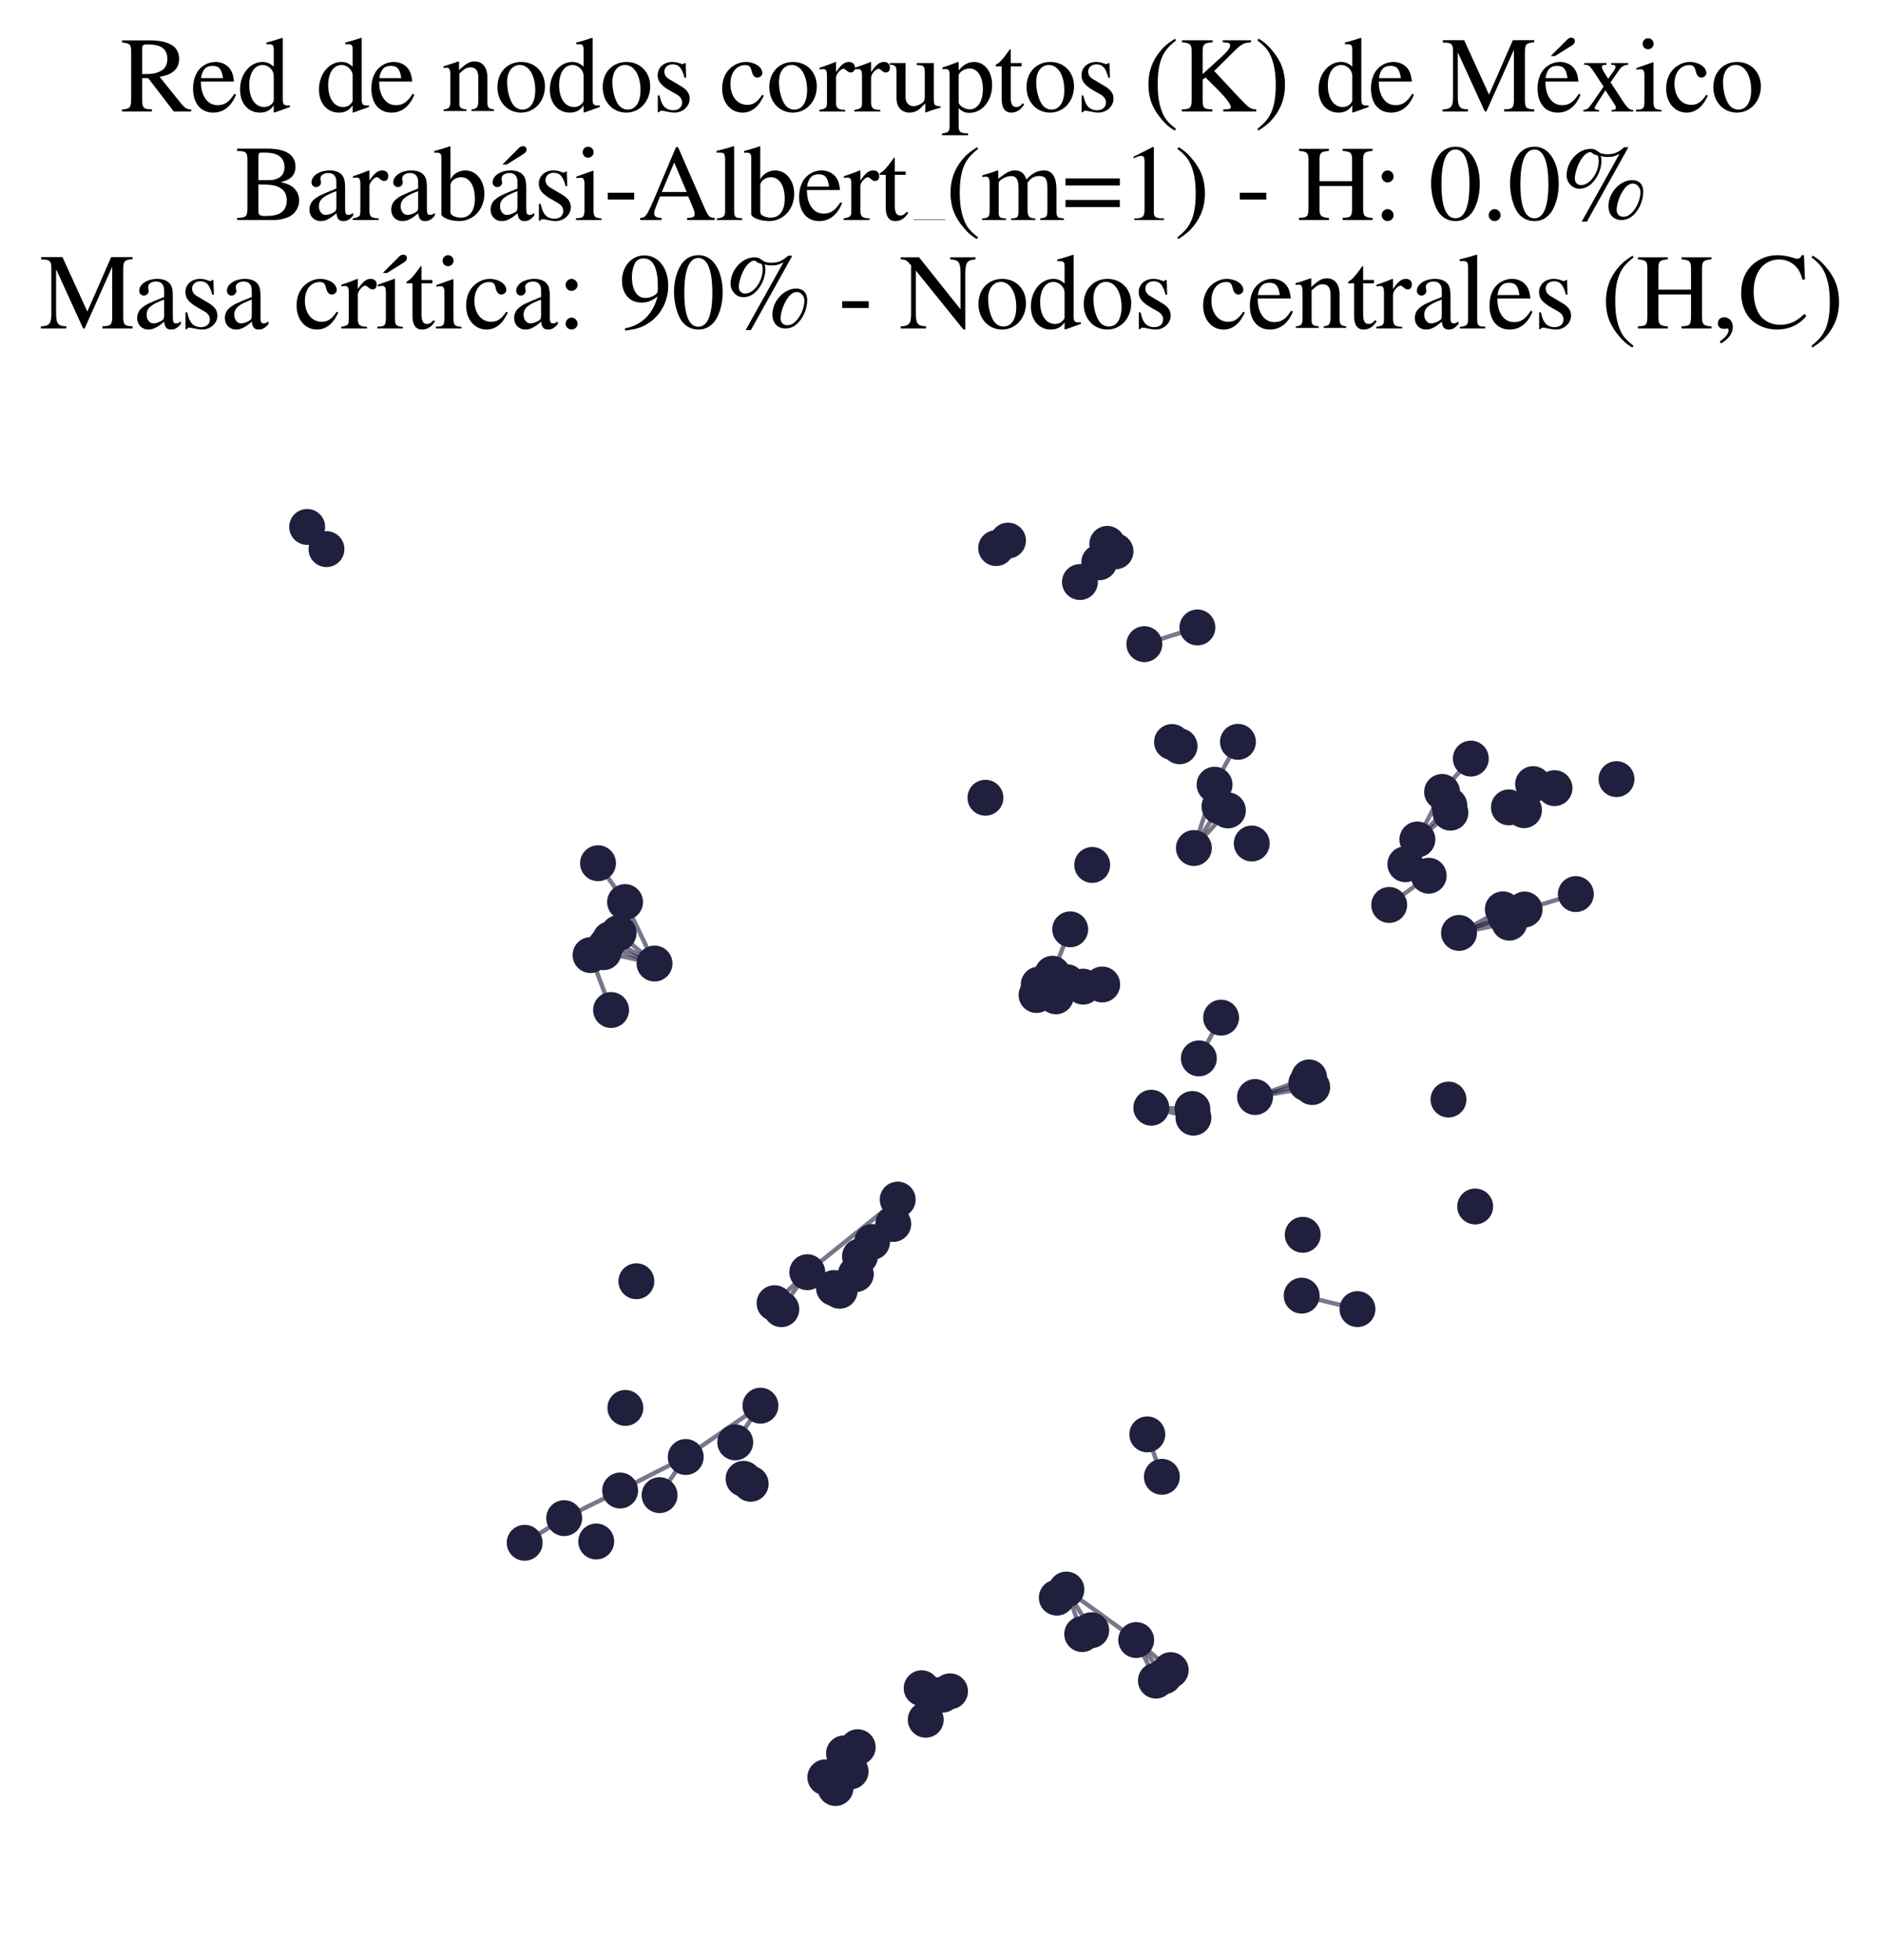 <?xml version="1.0" encoding="utf-8" standalone="no"?>
<!DOCTYPE svg PUBLIC "-//W3C//DTD SVG 1.1//EN"
  "http://www.w3.org/Graphics/SVG/1.1/DTD/svg11.dtd">
<svg xmlns:xlink="http://www.w3.org/1999/xlink" width="171.118pt" height="178.036pt" viewBox="0 0 171.118 178.036" xmlns="http://www.w3.org/2000/svg" version="1.1">
 <defs>
  <style type="text/css">*{stroke-linejoin: round; stroke-linecap: butt}</style>
 </defs>
 <g id="figure_1">
  <g id="patch_1">
   <path d="M 0 178.036 
L 171.118 178.036 
L 171.118 0 
L 0 0 
z
" style="fill: #ffffff"/>
  </g>
  <g id="axes_1">
   <g id="LineCollection_1">
    <path d="M 98.345 148.427 
L 96.909 144.382 
" clip-path="url(#p2269387024)" style="fill: none; stroke: #201f3d; stroke-opacity: 0.6; stroke-width: 0.4"/>
    <path d="M 83.757 153.346 
L 84.126 156.207 
" clip-path="url(#p2269387024)" style="fill: none; stroke: #201f3d; stroke-opacity: 0.6; stroke-width: 0.4"/>
    <path d="M 81.579 108.962 
L 78.151 114.118 
" clip-path="url(#p2269387024)" style="fill: none; stroke: #201f3d; stroke-opacity: 0.6; stroke-width: 0.4"/>
    <path d="M 81.579 108.962 
L 73.365 115.557 
" clip-path="url(#p2269387024)" style="fill: none; stroke: #201f3d; stroke-opacity: 0.6; stroke-width: 0.4"/>
    <path d="M 81.579 108.962 
L 79.248 112.814 
" clip-path="url(#p2269387024)" style="fill: none; stroke: #201f3d; stroke-opacity: 0.6; stroke-width: 0.4"/>
    <path d="M 81.579 108.962 
L 81.176 111.175 
" clip-path="url(#p2269387024)" style="fill: none; stroke: #201f3d; stroke-opacity: 0.6; stroke-width: 0.4"/>
    <path d="M 78.151 114.118 
L 76.304 117.244 
" clip-path="url(#p2269387024)" style="fill: none; stroke: #201f3d; stroke-opacity: 0.6; stroke-width: 0.4"/>
    <path d="M 78.151 114.118 
L 75.786 116.993 
" clip-path="url(#p2269387024)" style="fill: none; stroke: #201f3d; stroke-opacity: 0.6; stroke-width: 0.4"/>
    <path d="M 70.388 118.371 
L 73.365 115.557 
" clip-path="url(#p2269387024)" style="fill: none; stroke: #201f3d; stroke-opacity: 0.6; stroke-width: 0.4"/>
    <path d="M 132.588 84.741 
L 137.163 83.809 
" clip-path="url(#p2269387024)" style="fill: none; stroke: #201f3d; stroke-opacity: 0.6; stroke-width: 0.4"/>
    <path d="M 132.588 84.741 
L 136.8 83.224 
" clip-path="url(#p2269387024)" style="fill: none; stroke: #201f3d; stroke-opacity: 0.6; stroke-width: 0.4"/>
    <path d="M 132.588 84.741 
L 138.544 82.613 
" clip-path="url(#p2269387024)" style="fill: none; stroke: #201f3d; stroke-opacity: 0.6; stroke-width: 0.4"/>
    <path d="M 132.588 84.741 
L 136.57 82.597 
" clip-path="url(#p2269387024)" style="fill: none; stroke: #201f3d; stroke-opacity: 0.6; stroke-width: 0.4"/>
    <path d="M 98.141 52.868 
L 101.373 50.077 
" clip-path="url(#p2269387024)" style="fill: none; stroke: #201f3d; stroke-opacity: 0.6; stroke-width: 0.4"/>
    <path d="M 98.141 52.868 
L 100.627 49.403 
" clip-path="url(#p2269387024)" style="fill: none; stroke: #201f3d; stroke-opacity: 0.6; stroke-width: 0.4"/>
    <path d="M 73.365 115.557 
L 71.003 118.915 
" clip-path="url(#p2269387024)" style="fill: none; stroke: #201f3d; stroke-opacity: 0.6; stroke-width: 0.4"/>
    <path d="M 108.494 77.028 
L 110.374 71.275 
" clip-path="url(#p2269387024)" style="fill: none; stroke: #201f3d; stroke-opacity: 0.6; stroke-width: 0.4"/>
    <path d="M 108.494 77.028 
L 110.818 73.256 
" clip-path="url(#p2269387024)" style="fill: none; stroke: #201f3d; stroke-opacity: 0.6; stroke-width: 0.4"/>
    <path d="M 108.494 77.028 
L 111.586 73.613 
" clip-path="url(#p2269387024)" style="fill: none; stroke: #201f3d; stroke-opacity: 0.6; stroke-width: 0.4"/>
    <path d="M 99.167 148.079 
L 96.909 144.382 
" clip-path="url(#p2269387024)" style="fill: none; stroke: #201f3d; stroke-opacity: 0.6; stroke-width: 0.4"/>
    <path d="M 56.804 81.937 
L 59.48 87.52 
" clip-path="url(#p2269387024)" style="fill: none; stroke: #201f3d; stroke-opacity: 0.6; stroke-width: 0.4"/>
    <path d="M 56.804 81.937 
L 54.346 78.41 
" clip-path="url(#p2269387024)" style="fill: none; stroke: #201f3d; stroke-opacity: 0.6; stroke-width: 0.4"/>
    <path d="M 106.388 151.702 
L 103.252 148.967 
" clip-path="url(#p2269387024)" style="fill: none; stroke: #201f3d; stroke-opacity: 0.6; stroke-width: 0.4"/>
    <path d="M 55.458 85.309 
L 59.48 87.52 
" clip-path="url(#p2269387024)" style="fill: none; stroke: #201f3d; stroke-opacity: 0.6; stroke-width: 0.4"/>
    <path d="M 104.26 130.288 
L 105.585 134.144 
" clip-path="url(#p2269387024)" style="fill: none; stroke: #201f3d; stroke-opacity: 0.6; stroke-width: 0.4"/>
    <path d="M 100.161 89.423 
L 98.43 89.62 
" clip-path="url(#p2269387024)" style="fill: none; stroke: #201f3d; stroke-opacity: 0.6; stroke-width: 0.4"/>
    <path d="M 131.051 71.934 
L 128.806 76.252 
" clip-path="url(#p2269387024)" style="fill: none; stroke: #201f3d; stroke-opacity: 0.6; stroke-width: 0.4"/>
    <path d="M 131.051 71.934 
L 133.661 68.906 
" clip-path="url(#p2269387024)" style="fill: none; stroke: #201f3d; stroke-opacity: 0.6; stroke-width: 0.4"/>
    <path d="M 108.358 100.734 
L 104.627 100.617 
" clip-path="url(#p2269387024)" style="fill: none; stroke: #201f3d; stroke-opacity: 0.6; stroke-width: 0.4"/>
    <path d="M 118.71 98.402 
L 114.052 99.646 
" clip-path="url(#p2269387024)" style="fill: none; stroke: #201f3d; stroke-opacity: 0.6; stroke-width: 0.4"/>
    <path d="M 96.909 144.382 
L 103.252 148.967 
" clip-path="url(#p2269387024)" style="fill: none; stroke: #201f3d; stroke-opacity: 0.6; stroke-width: 0.4"/>
    <path d="M 114.052 99.646 
L 119.245 98.739 
" clip-path="url(#p2269387024)" style="fill: none; stroke: #201f3d; stroke-opacity: 0.6; stroke-width: 0.4"/>
    <path d="M 114.052 99.646 
L 118.965 97.864 
" clip-path="url(#p2269387024)" style="fill: none; stroke: #201f3d; stroke-opacity: 0.6; stroke-width: 0.4"/>
    <path d="M 79.248 112.814 
L 77.772 115.734 
" clip-path="url(#p2269387024)" style="fill: none; stroke: #201f3d; stroke-opacity: 0.6; stroke-width: 0.4"/>
    <path d="M 94.397 89.429 
L 96.965 89.219 
" clip-path="url(#p2269387024)" style="fill: none; stroke: #201f3d; stroke-opacity: 0.6; stroke-width: 0.4"/>
    <path d="M 141.266 71.589 
L 138.495 73.59 
" clip-path="url(#p2269387024)" style="fill: none; stroke: #201f3d; stroke-opacity: 0.6; stroke-width: 0.4"/>
    <path d="M 128.806 76.252 
L 131.709 73.164 
" clip-path="url(#p2269387024)" style="fill: none; stroke: #201f3d; stroke-opacity: 0.6; stroke-width: 0.4"/>
    <path d="M 128.806 76.252 
L 131.809 73.816 
" clip-path="url(#p2269387024)" style="fill: none; stroke: #201f3d; stroke-opacity: 0.6; stroke-width: 0.4"/>
    <path d="M 110.374 71.275 
L 112.499 67.383 
" clip-path="url(#p2269387024)" style="fill: none; stroke: #201f3d; stroke-opacity: 0.6; stroke-width: 0.4"/>
    <path d="M 95.644 88.448 
L 97.256 84.413 
" clip-path="url(#p2269387024)" style="fill: none; stroke: #201f3d; stroke-opacity: 0.6; stroke-width: 0.4"/>
    <path d="M 77.301 160.899 
L 77.944 158.702 
" clip-path="url(#p2269387024)" style="fill: none; stroke: #201f3d; stroke-opacity: 0.6; stroke-width: 0.4"/>
    <path d="M 103.992 58.511 
L 108.815 56.993 
" clip-path="url(#p2269387024)" style="fill: none; stroke: #201f3d; stroke-opacity: 0.6; stroke-width: 0.4"/>
    <path d="M 118.29 117.688 
L 123.36 118.909 
" clip-path="url(#p2269387024)" style="fill: none; stroke: #201f3d; stroke-opacity: 0.6; stroke-width: 0.4"/>
    <path d="M 110.968 92.434 
L 108.946 96.136 
" clip-path="url(#p2269387024)" style="fill: none; stroke: #201f3d; stroke-opacity: 0.6; stroke-width: 0.4"/>
    <path d="M 138.544 82.613 
L 143.204 81.211 
" clip-path="url(#p2269387024)" style="fill: none; stroke: #201f3d; stroke-opacity: 0.6; stroke-width: 0.4"/>
    <path d="M 69.106 127.68 
L 62.316 132.342 
" clip-path="url(#p2269387024)" style="fill: none; stroke: #201f3d; stroke-opacity: 0.6; stroke-width: 0.4"/>
    <path d="M 69.106 127.68 
L 66.816 131.012 
" clip-path="url(#p2269387024)" style="fill: none; stroke: #201f3d; stroke-opacity: 0.6; stroke-width: 0.4"/>
    <path d="M 104.627 100.617 
L 108.455 101.522 
" clip-path="url(#p2269387024)" style="fill: none; stroke: #201f3d; stroke-opacity: 0.6; stroke-width: 0.4"/>
    <path d="M 55.073 85.867 
L 59.48 87.52 
" clip-path="url(#p2269387024)" style="fill: none; stroke: #201f3d; stroke-opacity: 0.6; stroke-width: 0.4"/>
    <path d="M 137.121 73.335 
L 139.321 71.223 
" clip-path="url(#p2269387024)" style="fill: none; stroke: #201f3d; stroke-opacity: 0.6; stroke-width: 0.4"/>
    <path d="M 75.002 161.439 
L 76.699 159.266 
" clip-path="url(#p2269387024)" style="fill: none; stroke: #201f3d; stroke-opacity: 0.6; stroke-width: 0.4"/>
    <path d="M 96.965 89.219 
L 94.196 90.378 
" clip-path="url(#p2269387024)" style="fill: none; stroke: #201f3d; stroke-opacity: 0.6; stroke-width: 0.4"/>
    <path d="M 96.965 89.219 
L 98.43 89.62 
" clip-path="url(#p2269387024)" style="fill: none; stroke: #201f3d; stroke-opacity: 0.6; stroke-width: 0.4"/>
    <path d="M 96.965 89.219 
L 95.951 90.497 
" clip-path="url(#p2269387024)" style="fill: none; stroke: #201f3d; stroke-opacity: 0.6; stroke-width: 0.4"/>
    <path d="M 54.847 86.488 
L 59.48 87.52 
" clip-path="url(#p2269387024)" style="fill: none; stroke: #201f3d; stroke-opacity: 0.6; stroke-width: 0.4"/>
    <path d="M 62.316 132.342 
L 56.356 135.387 
" clip-path="url(#p2269387024)" style="fill: none; stroke: #201f3d; stroke-opacity: 0.6; stroke-width: 0.4"/>
    <path d="M 62.316 132.342 
L 59.939 135.808 
" clip-path="url(#p2269387024)" style="fill: none; stroke: #201f3d; stroke-opacity: 0.6; stroke-width: 0.4"/>
    <path d="M 56.356 135.387 
L 51.271 137.896 
" clip-path="url(#p2269387024)" style="fill: none; stroke: #201f3d; stroke-opacity: 0.6; stroke-width: 0.4"/>
    <path d="M 29.667 49.878 
L 27.914 47.863 
" clip-path="url(#p2269387024)" style="fill: none; stroke: #201f3d; stroke-opacity: 0.6; stroke-width: 0.4"/>
    <path d="M 76.699 159.266 
L 75.928 162.409 
" clip-path="url(#p2269387024)" style="fill: none; stroke: #201f3d; stroke-opacity: 0.6; stroke-width: 0.4"/>
    <path d="M 126.243 82.2 
L 129.832 79.544 
" clip-path="url(#p2269387024)" style="fill: none; stroke: #201f3d; stroke-opacity: 0.6; stroke-width: 0.4"/>
    <path d="M 51.271 137.896 
L 47.68 140.134 
" clip-path="url(#p2269387024)" style="fill: none; stroke: #201f3d; stroke-opacity: 0.6; stroke-width: 0.4"/>
    <path d="M 55.531 91.741 
L 53.668 86.752 
" clip-path="url(#p2269387024)" style="fill: none; stroke: #201f3d; stroke-opacity: 0.6; stroke-width: 0.4"/>
    <path d="M 103.252 148.967 
L 105.045 152.651 
" clip-path="url(#p2269387024)" style="fill: none; stroke: #201f3d; stroke-opacity: 0.6; stroke-width: 0.4"/>
    <path d="M 103.252 148.967 
L 105.793 152.256 
" clip-path="url(#p2269387024)" style="fill: none; stroke: #201f3d; stroke-opacity: 0.6; stroke-width: 0.4"/>
    <path d="M 56.214 84.751 
L 59.48 87.52 
" clip-path="url(#p2269387024)" style="fill: none; stroke: #201f3d; stroke-opacity: 0.6; stroke-width: 0.4"/>
   </g>
   <g id="PathCollection_1">
    <defs>
     <path id="m05d3d0218f" d="M 0 1.581 
C 0.419 1.581 0.822 1.415 1.118 1.118 
C 1.415 0.822 1.581 0.419 1.581 0 
C 1.581 -0.419 1.415 -0.822 1.118 -1.118 
C 0.822 -1.415 0.419 -1.581 0 -1.581 
C -0.419 -1.581 -0.822 -1.415 -1.118 -1.118 
C -1.415 -0.822 -1.581 -0.419 -1.581 0 
C -1.581 0.419 -1.415 0.822 -1.118 1.118 
C -0.822 1.415 -0.419 1.581 0 1.581 
z
" style="stroke: #201f3d; stroke-width: 0.1"/>
    </defs>
    <g clip-path="url(#p2269387024)">
     <use xlink:href="#m05d3d0218f" x="104.627" y="100.617" style="fill: #201f3d; stroke: #201f3d; stroke-width: 0.1"/>
     <use xlink:href="#m05d3d0218f" x="59.939" y="135.808" style="fill: #201f3d; stroke: #201f3d; stroke-width: 0.1"/>
     <use xlink:href="#m05d3d0218f" x="56.829" y="127.883" style="fill: #201f3d; stroke: #201f3d; stroke-width: 0.1"/>
     <use xlink:href="#m05d3d0218f" x="83.757" y="153.346" style="fill: #201f3d; stroke: #201f3d; stroke-width: 0.1"/>
     <use xlink:href="#m05d3d0218f" x="100.627" y="49.403" style="fill: #201f3d; stroke: #201f3d; stroke-width: 0.1"/>
     <use xlink:href="#m05d3d0218f" x="141.266" y="71.589" style="fill: #201f3d; stroke: #201f3d; stroke-width: 0.1"/>
     <use xlink:href="#m05d3d0218f" x="110.968" y="92.434" style="fill: #201f3d; stroke: #201f3d; stroke-width: 0.1"/>
     <use xlink:href="#m05d3d0218f" x="84.126" y="156.207" style="fill: #201f3d; stroke: #201f3d; stroke-width: 0.1"/>
     <use xlink:href="#m05d3d0218f" x="59.48" y="87.52" style="fill: #201f3d; stroke: #201f3d; stroke-width: 0.1"/>
     <use xlink:href="#m05d3d0218f" x="133.661" y="68.906" style="fill: #201f3d; stroke: #201f3d; stroke-width: 0.1"/>
     <use xlink:href="#m05d3d0218f" x="99.254" y="78.564" style="fill: #201f3d; stroke: #201f3d; stroke-width: 0.1"/>
     <use xlink:href="#m05d3d0218f" x="137.121" y="73.335" style="fill: #201f3d; stroke: #201f3d; stroke-width: 0.1"/>
     <use xlink:href="#m05d3d0218f" x="81.176" y="111.175" style="fill: #201f3d; stroke: #201f3d; stroke-width: 0.1"/>
     <use xlink:href="#m05d3d0218f" x="119.245" y="98.739" style="fill: #201f3d; stroke: #201f3d; stroke-width: 0.1"/>
     <use xlink:href="#m05d3d0218f" x="106.388" y="151.702" style="fill: #201f3d; stroke: #201f3d; stroke-width: 0.1"/>
     <use xlink:href="#m05d3d0218f" x="112.499" y="67.383" style="fill: #201f3d; stroke: #201f3d; stroke-width: 0.1"/>
     <use xlink:href="#m05d3d0218f" x="54.182" y="140.017" style="fill: #201f3d; stroke: #201f3d; stroke-width: 0.1"/>
     <use xlink:href="#m05d3d0218f" x="71.003" y="118.915" style="fill: #201f3d; stroke: #201f3d; stroke-width: 0.1"/>
     <use xlink:href="#m05d3d0218f" x="56.356" y="135.387" style="fill: #201f3d; stroke: #201f3d; stroke-width: 0.1"/>
     <use xlink:href="#m05d3d0218f" x="104.26" y="130.288" style="fill: #201f3d; stroke: #201f3d; stroke-width: 0.1"/>
     <use xlink:href="#m05d3d0218f" x="78.151" y="114.118" style="fill: #201f3d; stroke: #201f3d; stroke-width: 0.1"/>
     <use xlink:href="#m05d3d0218f" x="76.304" y="117.244" style="fill: #201f3d; stroke: #201f3d; stroke-width: 0.1"/>
     <use xlink:href="#m05d3d0218f" x="108.494" y="77.028" style="fill: #201f3d; stroke: #201f3d; stroke-width: 0.1"/>
     <use xlink:href="#m05d3d0218f" x="54.847" y="86.488" style="fill: #201f3d; stroke: #201f3d; stroke-width: 0.1"/>
     <use xlink:href="#m05d3d0218f" x="90.526" y="49.783" style="fill: #201f3d; stroke: #201f3d; stroke-width: 0.1"/>
     <use xlink:href="#m05d3d0218f" x="118.29" y="117.688" style="fill: #201f3d; stroke: #201f3d; stroke-width: 0.1"/>
     <use xlink:href="#m05d3d0218f" x="91.603" y="49.105" style="fill: #201f3d; stroke: #201f3d; stroke-width: 0.1"/>
     <use xlink:href="#m05d3d0218f" x="75.928" y="162.409" style="fill: #201f3d; stroke: #201f3d; stroke-width: 0.1"/>
     <use xlink:href="#m05d3d0218f" x="85.641" y="153.934" style="fill: #201f3d; stroke: #201f3d; stroke-width: 0.1"/>
     <use xlink:href="#m05d3d0218f" x="53.668" y="86.752" style="fill: #201f3d; stroke: #201f3d; stroke-width: 0.1"/>
     <use xlink:href="#m05d3d0218f" x="105.793" y="152.256" style="fill: #201f3d; stroke: #201f3d; stroke-width: 0.1"/>
     <use xlink:href="#m05d3d0218f" x="77.301" y="160.899" style="fill: #201f3d; stroke: #201f3d; stroke-width: 0.1"/>
     <use xlink:href="#m05d3d0218f" x="62.316" y="132.342" style="fill: #201f3d; stroke: #201f3d; stroke-width: 0.1"/>
     <use xlink:href="#m05d3d0218f" x="79.248" y="112.814" style="fill: #201f3d; stroke: #201f3d; stroke-width: 0.1"/>
     <use xlink:href="#m05d3d0218f" x="131.709" y="73.164" style="fill: #201f3d; stroke: #201f3d; stroke-width: 0.1"/>
     <use xlink:href="#m05d3d0218f" x="95.644" y="88.448" style="fill: #201f3d; stroke: #201f3d; stroke-width: 0.1"/>
     <use xlink:href="#m05d3d0218f" x="113.753" y="76.619" style="fill: #201f3d; stroke: #201f3d; stroke-width: 0.1"/>
     <use xlink:href="#m05d3d0218f" x="73.365" y="115.557" style="fill: #201f3d; stroke: #201f3d; stroke-width: 0.1"/>
     <use xlink:href="#m05d3d0218f" x="137.163" y="83.809" style="fill: #201f3d; stroke: #201f3d; stroke-width: 0.1"/>
     <use xlink:href="#m05d3d0218f" x="75.002" y="161.439" style="fill: #201f3d; stroke: #201f3d; stroke-width: 0.1"/>
     <use xlink:href="#m05d3d0218f" x="98.43" y="89.62" style="fill: #201f3d; stroke: #201f3d; stroke-width: 0.1"/>
     <use xlink:href="#m05d3d0218f" x="143.204" y="81.211" style="fill: #201f3d; stroke: #201f3d; stroke-width: 0.1"/>
     <use xlink:href="#m05d3d0218f" x="98.345" y="148.427" style="fill: #201f3d; stroke: #201f3d; stroke-width: 0.1"/>
     <use xlink:href="#m05d3d0218f" x="108.358" y="100.734" style="fill: #201f3d; stroke: #201f3d; stroke-width: 0.1"/>
     <use xlink:href="#m05d3d0218f" x="55.073" y="85.867" style="fill: #201f3d; stroke: #201f3d; stroke-width: 0.1"/>
     <use xlink:href="#m05d3d0218f" x="118.387" y="112.159" style="fill: #201f3d; stroke: #201f3d; stroke-width: 0.1"/>
     <use xlink:href="#m05d3d0218f" x="47.68" y="140.134" style="fill: #201f3d; stroke: #201f3d; stroke-width: 0.1"/>
     <use xlink:href="#m05d3d0218f" x="110.818" y="73.256" style="fill: #201f3d; stroke: #201f3d; stroke-width: 0.1"/>
     <use xlink:href="#m05d3d0218f" x="57.83" y="116.377" style="fill: #201f3d; stroke: #201f3d; stroke-width: 0.1"/>
     <use xlink:href="#m05d3d0218f" x="94.397" y="89.429" style="fill: #201f3d; stroke: #201f3d; stroke-width: 0.1"/>
     <use xlink:href="#m05d3d0218f" x="131.051" y="71.934" style="fill: #201f3d; stroke: #201f3d; stroke-width: 0.1"/>
     <use xlink:href="#m05d3d0218f" x="136.57" y="82.597" style="fill: #201f3d; stroke: #201f3d; stroke-width: 0.1"/>
     <use xlink:href="#m05d3d0218f" x="123.36" y="118.909" style="fill: #201f3d; stroke: #201f3d; stroke-width: 0.1"/>
     <use xlink:href="#m05d3d0218f" x="105.045" y="152.651" style="fill: #201f3d; stroke: #201f3d; stroke-width: 0.1"/>
     <use xlink:href="#m05d3d0218f" x="99.167" y="148.079" style="fill: #201f3d; stroke: #201f3d; stroke-width: 0.1"/>
     <use xlink:href="#m05d3d0218f" x="84.854" y="153.955" style="fill: #201f3d; stroke: #201f3d; stroke-width: 0.1"/>
     <use xlink:href="#m05d3d0218f" x="55.531" y="91.741" style="fill: #201f3d; stroke: #201f3d; stroke-width: 0.1"/>
     <use xlink:href="#m05d3d0218f" x="89.552" y="72.463" style="fill: #201f3d; stroke: #201f3d; stroke-width: 0.1"/>
     <use xlink:href="#m05d3d0218f" x="132.588" y="84.741" style="fill: #201f3d; stroke: #201f3d; stroke-width: 0.1"/>
     <use xlink:href="#m05d3d0218f" x="114.052" y="99.646" style="fill: #201f3d; stroke: #201f3d; stroke-width: 0.1"/>
     <use xlink:href="#m05d3d0218f" x="29.667" y="49.878" style="fill: #201f3d; stroke: #201f3d; stroke-width: 0.1"/>
     <use xlink:href="#m05d3d0218f" x="67.571" y="134.324" style="fill: #201f3d; stroke: #201f3d; stroke-width: 0.1"/>
     <use xlink:href="#m05d3d0218f" x="55.458" y="85.309" style="fill: #201f3d; stroke: #201f3d; stroke-width: 0.1"/>
     <use xlink:href="#m05d3d0218f" x="54.346" y="78.41" style="fill: #201f3d; stroke: #201f3d; stroke-width: 0.1"/>
     <use xlink:href="#m05d3d0218f" x="103.252" y="148.967" style="fill: #201f3d; stroke: #201f3d; stroke-width: 0.1"/>
     <use xlink:href="#m05d3d0218f" x="139.321" y="71.223" style="fill: #201f3d; stroke: #201f3d; stroke-width: 0.1"/>
     <use xlink:href="#m05d3d0218f" x="27.914" y="47.863" style="fill: #201f3d; stroke: #201f3d; stroke-width: 0.1"/>
     <use xlink:href="#m05d3d0218f" x="86.334" y="153.625" style="fill: #201f3d; stroke: #201f3d; stroke-width: 0.1"/>
     <use xlink:href="#m05d3d0218f" x="70.388" y="118.371" style="fill: #201f3d; stroke: #201f3d; stroke-width: 0.1"/>
     <use xlink:href="#m05d3d0218f" x="111.586" y="73.613" style="fill: #201f3d; stroke: #201f3d; stroke-width: 0.1"/>
     <use xlink:href="#m05d3d0218f" x="97.256" y="84.413" style="fill: #201f3d; stroke: #201f3d; stroke-width: 0.1"/>
     <use xlink:href="#m05d3d0218f" x="138.495" y="73.59" style="fill: #201f3d; stroke: #201f3d; stroke-width: 0.1"/>
     <use xlink:href="#m05d3d0218f" x="108.815" y="56.993" style="fill: #201f3d; stroke: #201f3d; stroke-width: 0.1"/>
     <use xlink:href="#m05d3d0218f" x="108.946" y="96.136" style="fill: #201f3d; stroke: #201f3d; stroke-width: 0.1"/>
     <use xlink:href="#m05d3d0218f" x="118.71" y="98.402" style="fill: #201f3d; stroke: #201f3d; stroke-width: 0.1"/>
     <use xlink:href="#m05d3d0218f" x="99.895" y="51.075" style="fill: #201f3d; stroke: #201f3d; stroke-width: 0.1"/>
     <use xlink:href="#m05d3d0218f" x="75.786" y="116.993" style="fill: #201f3d; stroke: #201f3d; stroke-width: 0.1"/>
     <use xlink:href="#m05d3d0218f" x="94.196" y="90.378" style="fill: #201f3d; stroke: #201f3d; stroke-width: 0.1"/>
     <use xlink:href="#m05d3d0218f" x="118.965" y="97.864" style="fill: #201f3d; stroke: #201f3d; stroke-width: 0.1"/>
     <use xlink:href="#m05d3d0218f" x="131.809" y="73.816" style="fill: #201f3d; stroke: #201f3d; stroke-width: 0.1"/>
     <use xlink:href="#m05d3d0218f" x="96.965" y="89.219" style="fill: #201f3d; stroke: #201f3d; stroke-width: 0.1"/>
     <use xlink:href="#m05d3d0218f" x="96.909" y="144.382" style="fill: #201f3d; stroke: #201f3d; stroke-width: 0.1"/>
     <use xlink:href="#m05d3d0218f" x="110.374" y="71.275" style="fill: #201f3d; stroke: #201f3d; stroke-width: 0.1"/>
     <use xlink:href="#m05d3d0218f" x="68.22" y="134.775" style="fill: #201f3d; stroke: #201f3d; stroke-width: 0.1"/>
     <use xlink:href="#m05d3d0218f" x="136.8" y="83.224" style="fill: #201f3d; stroke: #201f3d; stroke-width: 0.1"/>
     <use xlink:href="#m05d3d0218f" x="126.243" y="82.2" style="fill: #201f3d; stroke: #201f3d; stroke-width: 0.1"/>
     <use xlink:href="#m05d3d0218f" x="98.141" y="52.868" style="fill: #201f3d; stroke: #201f3d; stroke-width: 0.1"/>
     <use xlink:href="#m05d3d0218f" x="108.455" y="101.522" style="fill: #201f3d; stroke: #201f3d; stroke-width: 0.1"/>
     <use xlink:href="#m05d3d0218f" x="56.214" y="84.751" style="fill: #201f3d; stroke: #201f3d; stroke-width: 0.1"/>
     <use xlink:href="#m05d3d0218f" x="77.772" y="115.734" style="fill: #201f3d; stroke: #201f3d; stroke-width: 0.1"/>
     <use xlink:href="#m05d3d0218f" x="129.832" y="79.544" style="fill: #201f3d; stroke: #201f3d; stroke-width: 0.1"/>
     <use xlink:href="#m05d3d0218f" x="138.544" y="82.613" style="fill: #201f3d; stroke: #201f3d; stroke-width: 0.1"/>
     <use xlink:href="#m05d3d0218f" x="106.508" y="67.399" style="fill: #201f3d; stroke: #201f3d; stroke-width: 0.1"/>
     <use xlink:href="#m05d3d0218f" x="131.631" y="99.873" style="fill: #201f3d; stroke: #201f3d; stroke-width: 0.1"/>
     <use xlink:href="#m05d3d0218f" x="95.951" y="90.497" style="fill: #201f3d; stroke: #201f3d; stroke-width: 0.1"/>
     <use xlink:href="#m05d3d0218f" x="103.992" y="58.511" style="fill: #201f3d; stroke: #201f3d; stroke-width: 0.1"/>
     <use xlink:href="#m05d3d0218f" x="76.699" y="159.266" style="fill: #201f3d; stroke: #201f3d; stroke-width: 0.1"/>
     <use xlink:href="#m05d3d0218f" x="101.373" y="50.077" style="fill: #201f3d; stroke: #201f3d; stroke-width: 0.1"/>
     <use xlink:href="#m05d3d0218f" x="128.806" y="76.252" style="fill: #201f3d; stroke: #201f3d; stroke-width: 0.1"/>
     <use xlink:href="#m05d3d0218f" x="105.585" y="134.144" style="fill: #201f3d; stroke: #201f3d; stroke-width: 0.1"/>
     <use xlink:href="#m05d3d0218f" x="107.192" y="67.785" style="fill: #201f3d; stroke: #201f3d; stroke-width: 0.1"/>
     <use xlink:href="#m05d3d0218f" x="69.106" y="127.68" style="fill: #201f3d; stroke: #201f3d; stroke-width: 0.1"/>
     <use xlink:href="#m05d3d0218f" x="51.271" y="137.896" style="fill: #201f3d; stroke: #201f3d; stroke-width: 0.1"/>
     <use xlink:href="#m05d3d0218f" x="56.804" y="81.937" style="fill: #201f3d; stroke: #201f3d; stroke-width: 0.1"/>
     <use xlink:href="#m05d3d0218f" x="66.816" y="131.012" style="fill: #201f3d; stroke: #201f3d; stroke-width: 0.1"/>
     <use xlink:href="#m05d3d0218f" x="146.899" y="70.77" style="fill: #201f3d; stroke: #201f3d; stroke-width: 0.1"/>
     <use xlink:href="#m05d3d0218f" x="127.713" y="78.499" style="fill: #201f3d; stroke: #201f3d; stroke-width: 0.1"/>
     <use xlink:href="#m05d3d0218f" x="134.057" y="109.588" style="fill: #201f3d; stroke: #201f3d; stroke-width: 0.1"/>
     <use xlink:href="#m05d3d0218f" x="77.944" y="158.702" style="fill: #201f3d; stroke: #201f3d; stroke-width: 0.1"/>
     <use xlink:href="#m05d3d0218f" x="81.579" y="108.962" style="fill: #201f3d; stroke: #201f3d; stroke-width: 0.1"/>
     <use xlink:href="#m05d3d0218f" x="100.161" y="89.423" style="fill: #201f3d; stroke: #201f3d; stroke-width: 0.1"/>
     <use xlink:href="#m05d3d0218f" x="96.036" y="145.118" style="fill: #201f3d; stroke: #201f3d; stroke-width: 0.1"/>
    </g>
   </g>
   <g id="text_1">
    <!-- Red de nodos corruptos (K) de México -->
    <g transform="translate(10.921 10.132) scale(0.096 -0.096)">
     <defs>
      <path id="NimbusRomNo9L-Regu-52" d="M 4218 121 
C 3974 140 3846 205 3661 424 
L 2342 2061 
C 2771 2143 2963 2219 3174 2388 
C 3379 2553 3501 2818 3501 3113 
C 3501 3385 3418 3618 3251 3801 
C 3008 4059 2477 4224 1875 4224 
L 109 4224 
L 109 4102 
C 589 4051 653 3981 653 3528 
L 653 765 
C 653 236 589 159 109 121 
L 109 0 
L 1882 0 
L 1882 134 
C 1389 134 1306 219 1306 692 
L 1306 1984 
L 1664 1984 
L 3187 0 
L 4218 0 
L 4218 121 
z
M 1306 3762 
C 1306 3937 1376 3987 1632 3987 
C 2432 3987 2803 3716 2803 3123 
C 2803 2807 2669 2542 2438 2423 
C 2144 2258 1920 2221 1306 2221 
L 1306 3762 
z
" transform="scale(0.016)"/>
      <path id="NimbusRomNo9L-Regu-65" d="M 2611 1053 
C 2304 564 2029 378 1619 378 
C 1254 378 979 564 794 930 
C 678 1174 634 1386 621 1779 
L 2592 1779 
C 2541 2193 2477 2377 2317 2581 
C 2125 2811 1830 2944 1498 2944 
C 1178 2944 877 2829 634 2611 
C 333 2349 160 1894 160 1370 
C 160 486 621 -64 1357 -64 
C 1965 -64 2445 315 2714 1008 
L 2611 1053 
z
M 634 1984 
C 704 2479 922 2714 1312 2714 
C 1702 2714 1856 2535 1939 1984 
L 634 1984 
z
" transform="scale(0.016)"/>
      <path id="NimbusRomNo9L-Regu-64" d="M 2202 -64 
L 3142 269 
L 3142 365 
C 3027 365 3014 365 2995 365 
C 2765 365 2714 435 2714 731 
L 2714 4364 
L 2682 4377 
C 2374 4268 2150 4204 1741 4096 
L 1741 3994 
C 1792 4000 1830 4000 1882 4000 
C 2118 4000 2176 3936 2176 3672 
L 2176 2669 
C 1933 2874 1760 2944 1504 2944 
C 768 2944 173 2221 173 1312 
C 173 493 653 -64 1357 -64 
C 1715 -64 1958 64 2176 365 
L 2176 -45 
L 2202 -64 
z
M 2176 653 
C 2176 608 2131 531 2067 461 
C 1952 333 1792 269 1606 269 
C 1075 269 723 781 723 1568 
C 723 2291 1037 2765 1523 2765 
C 1862 2765 2176 2464 2176 2125 
L 2176 653 
z
" transform="scale(0.016)"/>
      <path id="NimbusRomNo9L-Regu-6e" d="M 102 2579 
C 141 2598 205 2605 275 2605 
C 454 2605 512 2509 512 2195 
L 512 608 
C 512 243 442 154 115 128 
L 115 32 
L 1472 32 
L 1472 128 
C 1146 154 1050 230 1050 461 
L 1050 2259 
C 1357 2547 1498 2624 1709 2624 
C 2022 2624 2176 2426 2176 2003 
L 2176 666 
C 2176 262 2093 154 1773 128 
L 1773 32 
L 3104 32 
L 3104 128 
C 2790 160 2714 237 2714 550 
L 2714 2016 
C 2714 2618 2432 2976 1958 2976 
C 1664 2976 1466 2867 1030 2458 
L 1030 2963 
L 986 2976 
C 672 2861 454 2790 102 2688 
L 102 2579 
z
" transform="scale(0.016)"/>
      <path id="NimbusRomNo9L-Regu-6f" d="M 1600 2944 
C 768 2944 186 2330 186 1446 
C 186 582 781 -64 1587 -64 
C 2394 -64 3008 614 3008 1498 
C 3008 2336 2419 2944 1600 2944 
z
M 1517 2765 
C 2054 2765 2432 2150 2432 1274 
C 2432 550 2144 115 1664 115 
C 1414 115 1178 269 1043 525 
C 864 858 762 1306 762 1760 
C 762 2368 1062 2765 1517 2765 
z
" transform="scale(0.016)"/>
      <path id="NimbusRomNo9L-Regu-73" d="M 2016 2010 
L 1990 2880 
L 1920 2880 
L 1907 2867 
C 1850 2822 1843 2816 1818 2816 
C 1779 2816 1715 2829 1645 2861 
C 1504 2915 1363 2944 1197 2944 
C 691 2944 326 2616 326 2154 
C 326 1796 531 1539 1075 1231 
L 1446 1020 
C 1670 892 1779 737 1779 539 
C 1779 256 1574 77 1248 77 
C 1030 77 832 159 710 298 
C 576 455 518 600 435 960 
L 333 960 
L 333 -39 
L 416 -39 
C 461 33 486 48 563 48 
C 621 48 710 35 858 -2 
C 1037 -39 1210 -64 1325 -64 
C 1818 -64 2227 308 2227 757 
C 2227 1077 2074 1289 1690 1520 
L 998 1930 
C 819 2033 723 2194 723 2367 
C 723 2624 922 2803 1216 2803 
C 1581 2803 1773 2583 1920 2010 
L 2016 2010 
z
" transform="scale(0.016)"/>
      <path id="NimbusRomNo9L-Regu-63" d="M 2547 998 
C 2240 550 2010 397 1645 397 
C 1062 397 653 909 653 1645 
C 653 2304 1005 2758 1523 2758 
C 1754 2758 1837 2688 1901 2451 
L 1939 2310 
C 1990 2131 2106 2016 2240 2016 
C 2406 2016 2547 2138 2547 2285 
C 2547 2643 2099 2944 1562 2944 
C 1248 2944 922 2816 659 2586 
C 339 2304 160 1869 160 1363 
C 160 531 666 -64 1376 -64 
C 1664 -64 1920 38 2150 237 
C 2323 390 2445 563 2637 941 
L 2547 998 
z
" transform="scale(0.016)"/>
      <path id="NimbusRomNo9L-Regu-72" d="M 45 2496 
C 134 2515 192 2522 269 2522 
C 429 2522 486 2419 486 2138 
L 486 538 
C 486 218 442 173 32 96 
L 32 0 
L 1568 0 
L 1568 102 
C 1133 102 1024 199 1024 565 
L 1024 2013 
C 1024 2219 1299 2541 1472 2541 
C 1510 2541 1568 2509 1638 2445 
C 1741 2355 1811 2317 1894 2317 
C 2048 2317 2144 2426 2144 2605 
C 2144 2816 2010 2944 1792 2944 
C 1523 2944 1338 2797 1024 2343 
L 1024 2931 
L 992 2944 
C 653 2803 422 2721 45 2599 
L 45 2496 
z
" transform="scale(0.016)"/>
      <path id="NimbusRomNo9L-Regu-75" d="M 3066 320 
L 3034 320 
C 2739 320 2669 390 2669 685 
L 2669 2880 
L 1658 2880 
L 1658 2758 
C 2054 2758 2131 2694 2131 2375 
L 2131 875 
C 2131 697 2099 607 2010 537 
C 1837 397 1638 320 1446 320 
C 1197 320 992 537 992 805 
L 992 2880 
L 58 2880 
L 58 2778 
C 365 2778 454 2682 454 2387 
L 454 770 
C 454 263 762 -64 1229 -64 
C 1466 -64 1715 38 1888 211 
L 2163 486 
L 2163 -45 
L 2189 -58 
C 2509 70 2739 141 3066 230 
L 3066 320 
z
" transform="scale(0.016)"/>
      <path id="NimbusRomNo9L-Regu-70" d="M 58 2516 
C 115 2522 160 2522 218 2522 
C 435 2522 480 2458 480 2155 
L 480 -855 
C 480 -1189 410 -1261 32 -1299 
L 32 -1408 
L 1581 -1408 
L 1581 -1293 
C 1101 -1293 1018 -1222 1018 -816 
L 1018 199 
C 1242 -13 1395 -77 1664 -77 
C 2419 -77 3008 643 3008 1575 
C 3008 2372 2560 2944 1939 2944 
C 1581 2944 1299 2784 1018 2438 
L 1018 2931 
L 979 2944 
C 634 2810 410 2726 58 2618 
L 58 2516 
z
M 1018 2136 
C 1018 2329 1376 2560 1670 2560 
C 2144 2560 2458 2071 2458 1324 
C 2458 611 2144 128 1683 128 
C 1382 128 1018 359 1018 552 
L 1018 2136 
z
" transform="scale(0.016)"/>
      <path id="NimbusRomNo9L-Regu-74" d="M 1632 2880 
L 986 2880 
L 986 3622 
C 986 3686 979 3706 941 3706 
C 896 3648 858 3590 813 3526 
C 570 3174 294 2867 192 2841 
C 122 2794 83 2748 83 2715 
C 83 2695 90 2682 109 2682 
L 448 2682 
L 448 751 
C 448 212 640 -64 1018 -64 
C 1331 -64 1574 90 1786 423 
L 1702 493 
C 1568 333 1459 269 1318 269 
C 1082 269 986 443 986 847 
L 986 2682 
L 1632 2682 
L 1632 2880 
z
" transform="scale(0.016)"/>
      <path id="NimbusRomNo9L-Regu-28" d="M 1888 4326 
C 1414 4019 1222 3853 986 3558 
C 531 3002 307 2362 307 1613 
C 307 800 544 173 1107 -480 
C 1370 -787 1536 -928 1869 -1133 
L 1946 -1030 
C 1434 -627 1254 -403 1082 77 
C 928 506 858 992 858 1632 
C 858 2304 941 2829 1114 3226 
C 1293 3622 1485 3853 1946 4224 
L 1888 4326 
z
" transform="scale(0.016)"/>
      <path id="NimbusRomNo9L-Regu-4b" d="M 2643 4109 
C 2720 4096 2784 4096 2810 4096 
C 3002 4096 3078 4045 3078 3917 
C 3078 3775 2931 3583 2579 3257 
L 1446 2224 
L 1446 3534 
C 1446 4000 1517 4071 2035 4109 
L 2035 4231 
L 218 4231 
L 218 4109 
C 717 4071 794 3988 794 3531 
L 794 750 
C 794 217 723 134 218 134 
L 218 0 
L 2022 0 
L 2022 134 
C 1523 134 1446 211 1446 683 
L 1446 1891 
L 1613 2026 
L 2291 1355 
C 2778 876 3123 422 3123 269 
C 3123 179 3034 134 2854 134 
C 2822 134 2752 134 2675 121 
L 2675 0 
L 4627 0 
L 4627 134 
C 4294 134 4205 198 3622 816 
L 2131 2409 
L 3347 3611 
C 3782 4026 3885 4077 4320 4109 
L 4320 4231 
L 2643 4231 
L 2643 4109 
z
" transform="scale(0.016)"/>
      <path id="NimbusRomNo9L-Regu-29" d="M 243 -1133 
C 717 -826 909 -659 1146 -365 
C 1600 192 1824 832 1824 1581 
C 1824 2400 1587 3021 1024 3674 
C 762 3981 595 4122 262 4326 
L 186 4224 
C 698 3821 870 3597 1050 3117 
C 1203 2688 1274 2202 1274 1562 
C 1274 896 1190 365 1018 -26 
C 838 -429 646 -659 186 -1030 
L 243 -1133 
z
" transform="scale(0.016)"/>
      <path id="NimbusRomNo9L-Regu-4d" d="M 4314 3667 
L 4314 751 
C 4314 217 4237 134 3731 134 
L 3731 0 
L 5523 0 
L 5523 134 
C 5056 134 4966 223 4966 681 
L 4966 3536 
C 4966 3993 5050 4077 5523 4115 
L 5523 4237 
L 4250 4237 
L 2835 1004 
L 1357 4237 
L 90 4237 
L 90 4096 
C 614 4096 698 4019 698 3550 
L 698 943 
C 698 282 608 159 77 121 
L 77 0 
L 1581 0 
L 1581 134 
C 1088 134 979 282 979 931 
L 979 3520 
L 2586 0 
L 2675 0 
L 4314 3667 
z
" transform="scale(0.016)"/>
      <path id="NimbusRomNo9L-Regu-b4" d="M 851 3264 
L 1837 3882 
C 1971 3964 2029 4047 2029 4148 
C 2029 4275 1946 4352 1805 4352 
C 1709 4352 1651 4320 1536 4206 
L 595 3264 
L 851 3264 
z
" transform="scale(0.016)"/>
      <path id="NimbusRomNo9L-Regu-78" d="M 1779 0 
L 3066 0 
L 3066 96 
C 2867 96 2739 198 2541 480 
L 1722 1735 
L 2253 2502 
C 2374 2675 2566 2778 2771 2778 
L 2771 2880 
L 1760 2880 
L 1760 2778 
C 1952 2778 2016 2740 2016 2649 
C 2016 2571 1939 2430 1779 2229 
C 1747 2191 1670 2075 1587 1946 
L 1498 2074 
C 1318 2342 1203 2560 1203 2643 
C 1203 2733 1286 2778 1478 2778 
L 1478 2880 
L 154 2880 
L 154 2778 
L 211 2778 
C 403 2778 506 2695 704 2396 
L 1306 1479 
L 576 422 
C 384 160 320 115 109 96 
L 109 0 
L 1037 0 
L 1037 96 
C 858 96 781 128 781 211 
C 781 250 826 346 909 474 
L 1414 1261 
L 1997 365 
C 2022 326 2035 288 2035 250 
C 2035 123 1990 96 1779 96 
L 1779 0 
z
" transform="scale(0.016)"/>
      <path id="NimbusRomNo9L-Regu-69" d="M 1120 2929 
L 128 2579 
L 128 2484 
L 179 2490 
C 256 2502 339 2509 397 2509 
C 550 2509 608 2406 608 2125 
L 608 640 
C 608 179 544 109 102 109 
L 102 0 
L 1619 0 
L 1619 96 
C 1197 128 1146 191 1146 650 
L 1146 2910 
L 1120 2929 
z
M 819 4352 
C 646 4352 499 4205 499 4026 
C 499 3847 640 3699 819 3699 
C 1005 3699 1152 3840 1152 4026 
C 1152 4205 1005 4352 819 4352 
z
" transform="scale(0.016)"/>
     </defs>
     <use xlink:href="#NimbusRomNo9L-Regu-52" transform="scale(0.996)"/>
     <use xlink:href="#NimbusRomNo9L-Regu-65" transform="translate(66.45 0) scale(0.996)"/>
     <use xlink:href="#NimbusRomNo9L-Regu-64" transform="translate(110.684 0) scale(0.996)"/>
     <use xlink:href="#NimbusRomNo9L-Regu-64" transform="translate(185.403 0) scale(0.996)"/>
     <use xlink:href="#NimbusRomNo9L-Regu-65" transform="translate(235.217 0) scale(0.996)"/>
     <use xlink:href="#NimbusRomNo9L-Regu-6e" transform="translate(304.357 0) scale(0.996)"/>
     <use xlink:href="#NimbusRomNo9L-Regu-6f" transform="translate(354.17 0) scale(0.996)"/>
     <use xlink:href="#NimbusRomNo9L-Regu-64" transform="translate(403.983 0) scale(0.996)"/>
     <use xlink:href="#NimbusRomNo9L-Regu-6f" transform="translate(453.796 0) scale(0.996)"/>
     <use xlink:href="#NimbusRomNo9L-Regu-73" transform="translate(503.61 0) scale(0.996)"/>
     <use xlink:href="#NimbusRomNo9L-Regu-63" transform="translate(567.27 0) scale(0.996)"/>
     <use xlink:href="#NimbusRomNo9L-Regu-6f" transform="translate(611.503 0) scale(0.996)"/>
     <use xlink:href="#NimbusRomNo9L-Regu-72" transform="translate(661.317 0) scale(0.996)"/>
     <use xlink:href="#NimbusRomNo9L-Regu-72" transform="translate(694.492 0) scale(0.996)"/>
     <use xlink:href="#NimbusRomNo9L-Regu-75" transform="translate(727.667 0) scale(0.996)"/>
     <use xlink:href="#NimbusRomNo9L-Regu-70" transform="translate(777.48 0) scale(0.996)"/>
     <use xlink:href="#NimbusRomNo9L-Regu-74" transform="translate(827.294 0) scale(0.996)"/>
     <use xlink:href="#NimbusRomNo9L-Regu-6f" transform="translate(854.989 0) scale(0.996)"/>
     <use xlink:href="#NimbusRomNo9L-Regu-73" transform="translate(904.802 0) scale(0.996)"/>
     <use xlink:href="#NimbusRomNo9L-Regu-28" transform="translate(968.462 0) scale(0.996)"/>
     <use xlink:href="#NimbusRomNo9L-Regu-4b" transform="translate(1001.637 0) scale(0.996)"/>
     <use xlink:href="#NimbusRomNo9L-Regu-29" transform="translate(1073.567 0) scale(0.996)"/>
     <use xlink:href="#NimbusRomNo9L-Regu-64" transform="translate(1131.649 0) scale(0.996)"/>
     <use xlink:href="#NimbusRomNo9L-Regu-65" transform="translate(1181.462 0) scale(0.996)"/>
     <use xlink:href="#NimbusRomNo9L-Regu-4d" transform="translate(1250.603 0) scale(0.996)"/>
     <use xlink:href="#NimbusRomNo9L-Regu-b4" transform="translate(1344.699 0.498) scale(0.996)"/>
     <use xlink:href="#NimbusRomNo9L-Regu-65" transform="translate(1339.17 0) scale(0.996)"/>
     <use xlink:href="#NimbusRomNo9L-Regu-78" transform="translate(1383.403 0) scale(0.996)"/>
     <use xlink:href="#NimbusRomNo9L-Regu-69" transform="translate(1433.216 0) scale(0.996)"/>
     <use xlink:href="#NimbusRomNo9L-Regu-63" transform="translate(1460.911 0) scale(0.996)"/>
     <use xlink:href="#NimbusRomNo9L-Regu-6f" transform="translate(1505.145 0) scale(0.996)"/>
    </g>
    <!-- Barabási-Albert_(m=1) - H: 0.0\%  -->
    <g transform="translate(21.379 19.984) scale(0.096 -0.096)">
     <defs>
      <path id="NimbusRomNo9L-Regu-42" d="M 109 4237 
L 109 4096 
C 646 4096 723 4026 723 3548 
L 723 689 
C 723 212 640 128 109 128 
L 109 0 
L 2246 0 
C 2746 0 3200 136 3437 356 
C 3667 564 3795 855 3795 1165 
C 3795 1451 3680 1710 3482 1897 
C 3290 2072 3117 2150 2701 2253 
C 3034 2335 3168 2398 3322 2531 
C 3482 2671 3578 2903 3578 3163 
C 3578 3871 3008 4237 1901 4237 
L 109 4237 
z
M 1376 2112 
C 1997 2112 2291 2080 2522 1982 
C 2886 1827 3059 1568 3059 1159 
C 3059 809 2925 555 2669 406 
C 2464 290 2202 238 1779 238 
C 1466 238 1376 296 1376 504 
L 1376 2112 
z
M 1376 2368 
L 1376 3812 
C 1376 3944 1421 4001 1517 4001 
L 1798 4001 
C 2534 4001 2925 3699 2925 3137 
C 2925 2646 2586 2368 1984 2368 
L 1376 2368 
z
" transform="scale(0.016)"/>
      <path id="NimbusRomNo9L-Regu-61" d="M 2829 423 
C 2720 333 2643 301 2547 301 
C 2400 301 2355 390 2355 672 
L 2355 1920 
C 2355 2253 2323 2438 2227 2592 
C 2086 2822 1811 2944 1434 2944 
C 832 2944 358 2630 358 2227 
C 358 2080 486 1952 634 1952 
C 787 1952 922 2080 922 2221 
C 922 2246 915 2278 909 2323 
C 896 2381 890 2432 890 2477 
C 890 2650 1094 2790 1350 2790 
C 1664 2790 1837 2605 1837 2259 
L 1837 1869 
C 851 1472 742 1421 467 1178 
C 326 1050 237 832 237 621 
C 237 218 518 -64 909 -64 
C 1190 -64 1453 70 1843 403 
C 1875 70 1990 -64 2253 -64 
C 2470 -64 2605 13 2829 256 
L 2829 423 
z
M 1837 783 
C 1837 584 1805 526 1670 449 
C 1517 359 1338 301 1203 301 
C 979 301 800 520 800 796 
L 800 822 
C 800 1201 1062 1433 1837 1715 
L 1837 783 
z
" transform="scale(0.016)"/>
      <path id="NimbusRomNo9L-Regu-62" d="M 979 4364 
L 947 4377 
C 678 4281 506 4230 205 4147 
L 19 4096 
L 19 3994 
C 58 4000 83 4000 128 4000 
C 384 4000 442 3942 442 3673 
L 442 347 
C 442 147 986 -64 1498 -64 
C 2342 -64 2995 640 2995 1555 
C 2995 2342 2509 2944 1869 2944 
C 1478 2944 1107 2714 979 2400 
L 979 4364 
z
M 979 2061 
C 979 2310 1280 2541 1613 2541 
C 2112 2541 2432 2042 2432 1261 
C 2432 550 2125 141 1600 141 
C 1267 141 979 288 979 448 
L 979 2061 
z
" transform="scale(0.016)"/>
      <path id="NimbusRomNo9L-Regu-2d" d="M 250 1619 
L 250 1216 
L 1824 1216 
L 1824 1619 
L 250 1619 
z
" transform="scale(0.016)"/>
      <path id="NimbusRomNo9L-Regu-41" d="M 4518 128 
C 4230 128 4166 192 3942 667 
L 2349 4320 
L 2221 4320 
L 890 1168 
C 480 231 403 128 96 128 
L 96 0 
L 1363 0 
L 1363 128 
C 1056 128 928 212 928 393 
C 928 470 947 560 979 645 
L 1274 1401 
L 2950 1401 
L 3213 778 
C 3290 602 3334 434 3334 342 
C 3334 180 3226 128 2886 128 
L 2886 0 
L 4518 0 
L 4518 128 
z
M 1382 1664 
L 2118 3416 
L 2861 1664 
L 1382 1664 
z
" transform="scale(0.016)"/>
      <path id="NimbusRomNo9L-Regu-6c" d="M 122 4000 
L 160 4000 
C 230 4000 307 4000 358 4000 
C 563 4000 627 3910 627 3610 
L 627 557 
C 627 211 538 128 134 96 
L 134 0 
L 1645 0 
L 1645 109 
C 1242 109 1165 173 1165 528 
L 1165 4371 
L 1139 4384 
C 806 4275 563 4211 122 4103 
L 122 4000 
z
" transform="scale(0.016)"/>
      <path id="NimbusRomNo9L-Regu-6d" d="M 122 2547 
C 205 2566 256 2573 326 2573 
C 493 2573 550 2470 550 2162 
L 550 539 
C 550 192 461 96 102 96 
L 102 0 
L 1523 0 
L 1523 96 
C 1184 96 1088 166 1088 418 
L 1088 2234 
C 1088 2246 1139 2310 1184 2355 
C 1344 2502 1619 2611 1843 2611 
C 2125 2611 2266 2385 2266 1932 
L 2266 528 
C 2266 167 2195 96 1830 96 
L 1830 0 
L 3264 0 
L 3264 96 
C 2899 96 2803 205 2803 603 
L 2803 2221 
C 2995 2496 3206 2611 3501 2611 
C 3866 2611 3981 2438 3981 1907 
L 3981 557 
C 3981 192 3930 141 3558 96 
L 3558 0 
L 4960 0 
L 4960 96 
L 4794 115 
C 4602 115 4518 230 4518 480 
L 4518 1802 
C 4518 2559 4269 2944 3776 2944 
C 3405 2944 3078 2778 2733 2407 
C 2618 2771 2400 2944 2054 2944 
C 1773 2944 1594 2854 1062 2451 
L 1062 2931 
L 1018 2944 
C 691 2822 474 2752 122 2656 
L 122 2547 
z
" transform="scale(0.016)"/>
      <path id="NimbusRomNo9L-Regu-3d" d="M 3418 2470 
L 192 2470 
L 192 2048 
L 3418 2048 
L 3418 2470 
z
M 3418 1190 
L 192 1190 
L 192 768 
L 3418 768 
L 3418 1190 
z
" transform="scale(0.016)"/>
      <path id="NimbusRomNo9L-Regu-31" d="M 1862 4339 
L 710 3757 
L 710 3667 
C 787 3699 858 3725 883 3738 
C 998 3783 1107 3808 1171 3808 
C 1306 3808 1363 3711 1363 3505 
L 1363 592 
C 1363 379 1312 232 1210 173 
C 1114 116 1024 96 755 96 
L 755 0 
L 2522 0 
L 2522 96 
C 2016 96 1914 160 1914 470 
L 1914 4327 
L 1862 4339 
z
" transform="scale(0.016)"/>
      <path id="NimbusRomNo9L-Regu-48" d="M 1338 2304 
L 1338 3533 
C 1338 3990 1408 4059 1901 4104 
L 1901 4224 
L 122 4224 
L 122 4104 
C 614 4059 685 3989 685 3527 
L 685 749 
C 685 210 621 134 122 134 
L 122 0 
L 1901 0 
L 1901 121 
C 1421 159 1338 242 1338 699 
L 1338 2022 
L 3277 2022 
L 3277 757 
C 3277 211 3213 134 2714 134 
L 2714 0 
L 4493 0 
L 4493 121 
C 4013 159 3930 242 3930 696 
L 3930 3529 
C 3930 3989 4000 4059 4493 4104 
L 4493 4224 
L 2714 4224 
L 2714 4104 
C 3206 4059 3277 3990 3277 3533 
L 3277 2304 
L 1338 2304 
z
" transform="scale(0.016)"/>
      <path id="NimbusRomNo9L-Regu-3a" d="M 870 2944 
C 678 2944 518 2777 518 2579 
C 518 2393 678 2233 864 2233 
C 1062 2233 1229 2393 1229 2579 
C 1229 2777 1062 2944 870 2944 
z
M 870 646 
C 678 646 518 480 518 281 
C 518 96 678 -64 864 -64 
C 1062 -64 1229 96 1229 281 
C 1229 480 1062 646 870 646 
z
" transform="scale(0.016)"/>
      <path id="NimbusRomNo9L-Regu-30" d="M 1626 4352 
C 1274 4352 1005 4244 768 4020 
C 397 3661 154 2925 154 2176 
C 154 1479 365 730 666 372 
C 902 90 1229 -64 1600 -64 
C 1926 -64 2202 45 2432 269 
C 2803 621 3046 1364 3046 2138 
C 3046 3450 2464 4352 1626 4352 
z
M 1606 4186 
C 2144 4186 2432 3463 2432 2125 
C 2432 788 2150 103 1600 103 
C 1050 103 768 788 768 2119 
C 768 3476 1056 4186 1606 4186 
z
" transform="scale(0.016)"/>
      <path id="NimbusRomNo9L-Regu-2e" d="M 800 646 
C 608 646 448 480 448 281 
C 448 96 608 -64 794 -64 
C 992 -64 1158 96 1158 281 
C 1158 480 992 646 800 646 
z
" transform="scale(0.016)"/>
      <path id="NimbusRomNo9L-Regu-25" d="M 4282 2368 
C 3558 2368 2874 1622 2874 824 
C 2874 325 3181 0 3642 0 
C 3930 0 4166 102 4390 325 
C 4730 670 4941 1187 4941 1686 
C 4941 2120 4698 2368 4282 2368 
z
M 4326 2164 
C 4570 2164 4774 1934 4774 1654 
C 4774 1290 4614 856 4371 556 
C 4166 301 3981 192 3750 192 
C 3520 192 3360 357 3360 601 
C 3360 939 3539 1462 3776 1793 
C 3949 2048 4128 2164 4326 2164 
z
M 4058 4320 
L 3808 4320 
C 3462 4008 3206 3904 2810 3904 
C 2554 3904 2406 3946 2253 4064 
C 2086 4194 2003 4224 1805 4224 
C 1075 4224 390 3468 390 2662 
C 390 2217 730 1856 1146 1856 
C 1421 1856 1709 1984 1920 2209 
C 2253 2549 2458 3056 2458 3526 
C 2458 3615 2445 3693 2413 3808 
C 2528 3763 2643 3744 2829 3744 
C 3110 3744 3277 3788 3533 3931 
L 1286 -96 
L 1594 -96 
L 4058 4320 
z
M 2240 3829 
C 2278 3702 2298 3607 2298 3518 
C 2298 2802 1773 2073 1254 2073 
C 1030 2073 877 2231 877 2460 
C 877 2726 1005 3157 1178 3474 
C 1363 3816 1606 4032 1805 4032 
C 1837 4032 1850 4025 1888 3993 
C 1978 3911 2054 3879 2240 3829 
z
" transform="scale(0.016)"/>
     </defs>
     <use xlink:href="#NimbusRomNo9L-Regu-42" transform="scale(0.996)"/>
     <use xlink:href="#NimbusRomNo9L-Regu-61" transform="translate(66.45 0) scale(0.996)"/>
     <use xlink:href="#NimbusRomNo9L-Regu-72" transform="translate(110.684 0) scale(0.996)"/>
     <use xlink:href="#NimbusRomNo9L-Regu-61" transform="translate(143.859 0) scale(0.996)"/>
     <use xlink:href="#NimbusRomNo9L-Regu-62" transform="translate(188.092 0) scale(0.996)"/>
     <use xlink:href="#NimbusRomNo9L-Regu-b4" transform="translate(243.435 0.498) scale(0.996)"/>
     <use xlink:href="#NimbusRomNo9L-Regu-61" transform="translate(237.906 0) scale(0.996)"/>
     <use xlink:href="#NimbusRomNo9L-Regu-73" transform="translate(282.139 0) scale(0.996)"/>
     <use xlink:href="#NimbusRomNo9L-Regu-69" transform="translate(320.893 0) scale(0.996)"/>
     <use xlink:href="#NimbusRomNo9L-Regu-2d" transform="translate(348.588 0) scale(0.996)"/>
     <use xlink:href="#NimbusRomNo9L-Regu-41" transform="translate(381.763 0) scale(0.996)"/>
     <use xlink:href="#NimbusRomNo9L-Regu-6c" transform="translate(453.693 0) scale(0.996)"/>
     <use xlink:href="#NimbusRomNo9L-Regu-62" transform="translate(481.388 0) scale(0.996)"/>
     <use xlink:href="#NimbusRomNo9L-Regu-65" transform="translate(531.202 0) scale(0.996)"/>
     <use xlink:href="#NimbusRomNo9L-Regu-72" transform="translate(575.435 0) scale(0.996)"/>
     <use xlink:href="#NimbusRomNo9L-Regu-74" transform="translate(608.61 0) scale(0.996)"/>
     <use xlink:href="#NimbusRomNo9L-Regu-28" transform="translate(672.171 0) scale(0.996)"/>
     <use xlink:href="#NimbusRomNo9L-Regu-6d" transform="translate(705.346 0) scale(0.996)"/>
     <use xlink:href="#NimbusRomNo9L-Regu-3d" transform="translate(782.855 0) scale(0.996)"/>
     <use xlink:href="#NimbusRomNo9L-Regu-31" transform="translate(839.043 0) scale(0.996)"/>
     <use xlink:href="#NimbusRomNo9L-Regu-29" transform="translate(888.856 0) scale(0.996)"/>
     <use xlink:href="#NimbusRomNo9L-Regu-2d" transform="translate(946.938 0) scale(0.996)"/>
     <use xlink:href="#NimbusRomNo9L-Regu-48" transform="translate(1005.02 0) scale(0.996)"/>
     <use xlink:href="#NimbusRomNo9L-Regu-3a" transform="translate(1076.95 0) scale(0.996)"/>
     <use xlink:href="#NimbusRomNo9L-Regu-30" transform="translate(1129.552 0) scale(0.996)"/>
     <use xlink:href="#NimbusRomNo9L-Regu-2e" transform="translate(1179.365 0) scale(0.996)"/>
     <use xlink:href="#NimbusRomNo9L-Regu-30" transform="translate(1204.271 0) scale(0.996)"/>
     <use xlink:href="#NimbusRomNo9L-Regu-25" transform="translate(1254.085 0) scale(0.996)"/>
     <path d="M 642.283 0 
L 672.171 0 
L 672.171 0.399 
L 642.283 0.399 
L 642.283 0 
z
"/>
    </g>
    <!-- Masa crítica: 90\% - Nodos centrales (H,C) -->
    <g transform="translate(3.6 29.836) scale(0.096 -0.096)">
     <defs>
      <path id="NimbusRomNo9L-Regu-11" d="M 1120 2950 
L 128 2598 
L 128 2502 
L 179 2508 
C 256 2521 339 2528 397 2528 
C 550 2528 608 2424 608 2141 
L 608 644 
C 608 180 544 109 102 109 
L 102 0 
L 1619 0 
L 1619 96 
C 1197 128 1146 192 1146 654 
L 1146 2931 
L 1120 2950 
z
" transform="scale(0.016)"/>
      <path id="NimbusRomNo9L-Regu-39" d="M 378 -123 
C 1094 -40 1446 82 1882 396 
C 2547 882 2938 1676 2938 2539 
C 2938 3593 2349 4339 1523 4339 
C 762 4339 192 3694 192 2832 
C 192 2053 653 1536 1344 1536 
C 1696 1536 1965 1638 2304 1900 
C 2042 856 1331 172 358 5 
L 378 -123 
z
M 2317 2290 
C 2317 2162 2291 2104 2221 2047 
C 2042 1894 1805 1811 1574 1811 
C 1088 1811 781 2290 781 3050 
C 781 3413 883 3796 1018 3963 
C 1126 4090 1286 4160 1472 4160 
C 2029 4160 2317 3611 2317 2539 
L 2317 2290 
z
" transform="scale(0.016)"/>
      <path id="NimbusRomNo9L-Regu-4e" d="M 3917 -64 
L 3917 3287 
C 3917 3669 3981 3905 4102 3987 
C 4192 4051 4282 4077 4525 4102 
L 4525 4224 
L 3021 4224 
L 3021 4102 
C 3264 4083 3354 4057 3450 4000 
C 3578 3911 3635 3681 3635 3286 
L 3635 1136 
L 1171 4224 
L 77 4224 
L 77 4102 
C 352 4102 442 4051 698 3751 
L 698 938 
C 698 281 608 159 77 121 
L 77 0 
L 1581 0 
L 1581 134 
C 1088 134 979 281 979 928 
L 979 3439 
L 3808 -64 
L 3917 -64 
z
" transform="scale(0.016)"/>
      <path id="NimbusRomNo9L-Regu-2c" d="M 531 -889 
C 960 -678 1248 -288 1248 96 
C 1248 416 1024 666 736 666 
C 512 666 358 519 358 301 
C 358 96 506 -25 736 -25 
C 774 -25 819 -19 858 -13 
C 902 0 902 0 909 0 
C 960 0 998 -38 998 -89 
C 998 -294 819 -531 474 -768 
L 531 -889 
z
" transform="scale(0.016)"/>
      <path id="NimbusRomNo9L-Regu-43" d="M 3968 2906 
L 3910 4352 
L 3776 4352 
C 3738 4218 3635 4141 3507 4141 
C 3450 4141 3354 4160 3258 4199 
C 2944 4301 2624 4352 2323 4352 
C 1798 4352 1267 4154 870 3802 
C 422 3405 179 2810 179 2106 
C 179 1511 371 960 698 596 
C 1082 180 1670 -64 2304 -64 
C 3027 -64 3661 231 4051 749 
L 3936 864 
C 3462 410 3040 218 2509 218 
C 2106 218 1747 346 1472 589 
C 1120 903 922 1479 922 2189 
C 922 3348 1517 4096 2445 4096 
C 2810 4096 3142 3962 3398 3706 
C 3603 3501 3699 3322 3821 2906 
L 3968 2906 
z
" transform="scale(0.016)"/>
     </defs>
     <use xlink:href="#NimbusRomNo9L-Regu-4d" transform="scale(0.996)"/>
     <use xlink:href="#NimbusRomNo9L-Regu-61" transform="translate(88.567 0) scale(0.996)"/>
     <use xlink:href="#NimbusRomNo9L-Regu-73" transform="translate(132.8 0) scale(0.996)"/>
     <use xlink:href="#NimbusRomNo9L-Regu-61" transform="translate(171.554 0) scale(0.996)"/>
     <use xlink:href="#NimbusRomNo9L-Regu-63" transform="translate(240.694 0) scale(0.996)"/>
     <use xlink:href="#NimbusRomNo9L-Regu-72" transform="translate(284.928 0) scale(0.996)"/>
     <use xlink:href="#NimbusRomNo9L-Regu-b4" transform="translate(315.363 0.498) scale(0.996)"/>
     <use xlink:href="#NimbusRomNo9L-Regu-11" transform="translate(318.103 0) scale(0.996)"/>
     <use xlink:href="#NimbusRomNo9L-Regu-74" transform="translate(345.798 0) scale(0.996)"/>
     <use xlink:href="#NimbusRomNo9L-Regu-69" transform="translate(373.493 0) scale(0.996)"/>
     <use xlink:href="#NimbusRomNo9L-Regu-63" transform="translate(401.189 0) scale(0.996)"/>
     <use xlink:href="#NimbusRomNo9L-Regu-61" transform="translate(445.422 0) scale(0.996)"/>
     <use xlink:href="#NimbusRomNo9L-Regu-3a" transform="translate(489.656 0) scale(0.996)"/>
     <use xlink:href="#NimbusRomNo9L-Regu-39" transform="translate(548.235 0) scale(0.996)"/>
     <use xlink:href="#NimbusRomNo9L-Regu-30" transform="translate(598.048 0) scale(0.996)"/>
     <use xlink:href="#NimbusRomNo9L-Regu-25" transform="translate(647.861 0) scale(0.996)"/>
     <use xlink:href="#NimbusRomNo9L-Regu-2d" transform="translate(755.756 0) scale(0.996)"/>
     <use xlink:href="#NimbusRomNo9L-Regu-4e" transform="translate(813.838 0) scale(0.996)"/>
     <use xlink:href="#NimbusRomNo9L-Regu-6f" transform="translate(885.768 0) scale(0.996)"/>
     <use xlink:href="#NimbusRomNo9L-Regu-64" transform="translate(935.581 0) scale(0.996)"/>
     <use xlink:href="#NimbusRomNo9L-Regu-6f" transform="translate(985.395 0) scale(0.996)"/>
     <use xlink:href="#NimbusRomNo9L-Regu-73" transform="translate(1035.208 0) scale(0.996)"/>
     <use xlink:href="#NimbusRomNo9L-Regu-63" transform="translate(1098.868 0) scale(0.996)"/>
     <use xlink:href="#NimbusRomNo9L-Regu-65" transform="translate(1143.102 0) scale(0.996)"/>
     <use xlink:href="#NimbusRomNo9L-Regu-6e" transform="translate(1187.335 0) scale(0.996)"/>
     <use xlink:href="#NimbusRomNo9L-Regu-74" transform="translate(1237.148 0) scale(0.996)"/>
     <use xlink:href="#NimbusRomNo9L-Regu-72" transform="translate(1264.844 0) scale(0.996)"/>
     <use xlink:href="#NimbusRomNo9L-Regu-61" transform="translate(1298.019 0) scale(0.996)"/>
     <use xlink:href="#NimbusRomNo9L-Regu-6c" transform="translate(1342.252 0) scale(0.996)"/>
     <use xlink:href="#NimbusRomNo9L-Regu-65" transform="translate(1369.948 0) scale(0.996)"/>
     <use xlink:href="#NimbusRomNo9L-Regu-73" transform="translate(1414.181 0) scale(0.996)"/>
     <use xlink:href="#NimbusRomNo9L-Regu-28" transform="translate(1477.842 0) scale(0.996)"/>
     <use xlink:href="#NimbusRomNo9L-Regu-48" transform="translate(1511.017 0) scale(0.996)"/>
     <use xlink:href="#NimbusRomNo9L-Regu-2c" transform="translate(1582.947 0) scale(0.996)"/>
     <use xlink:href="#NimbusRomNo9L-Regu-43" transform="translate(1607.853 0) scale(0.996)"/>
     <use xlink:href="#NimbusRomNo9L-Regu-29" transform="translate(1674.303 0) scale(0.996)"/>
    </g>
   </g>
  </g>
 </g>
 <defs>
  <clipPath id="p2269387024">
   <rect x="15.809" y="35.836" width="139.5" height="138.6"/>
  </clipPath>
 </defs>
</svg>
